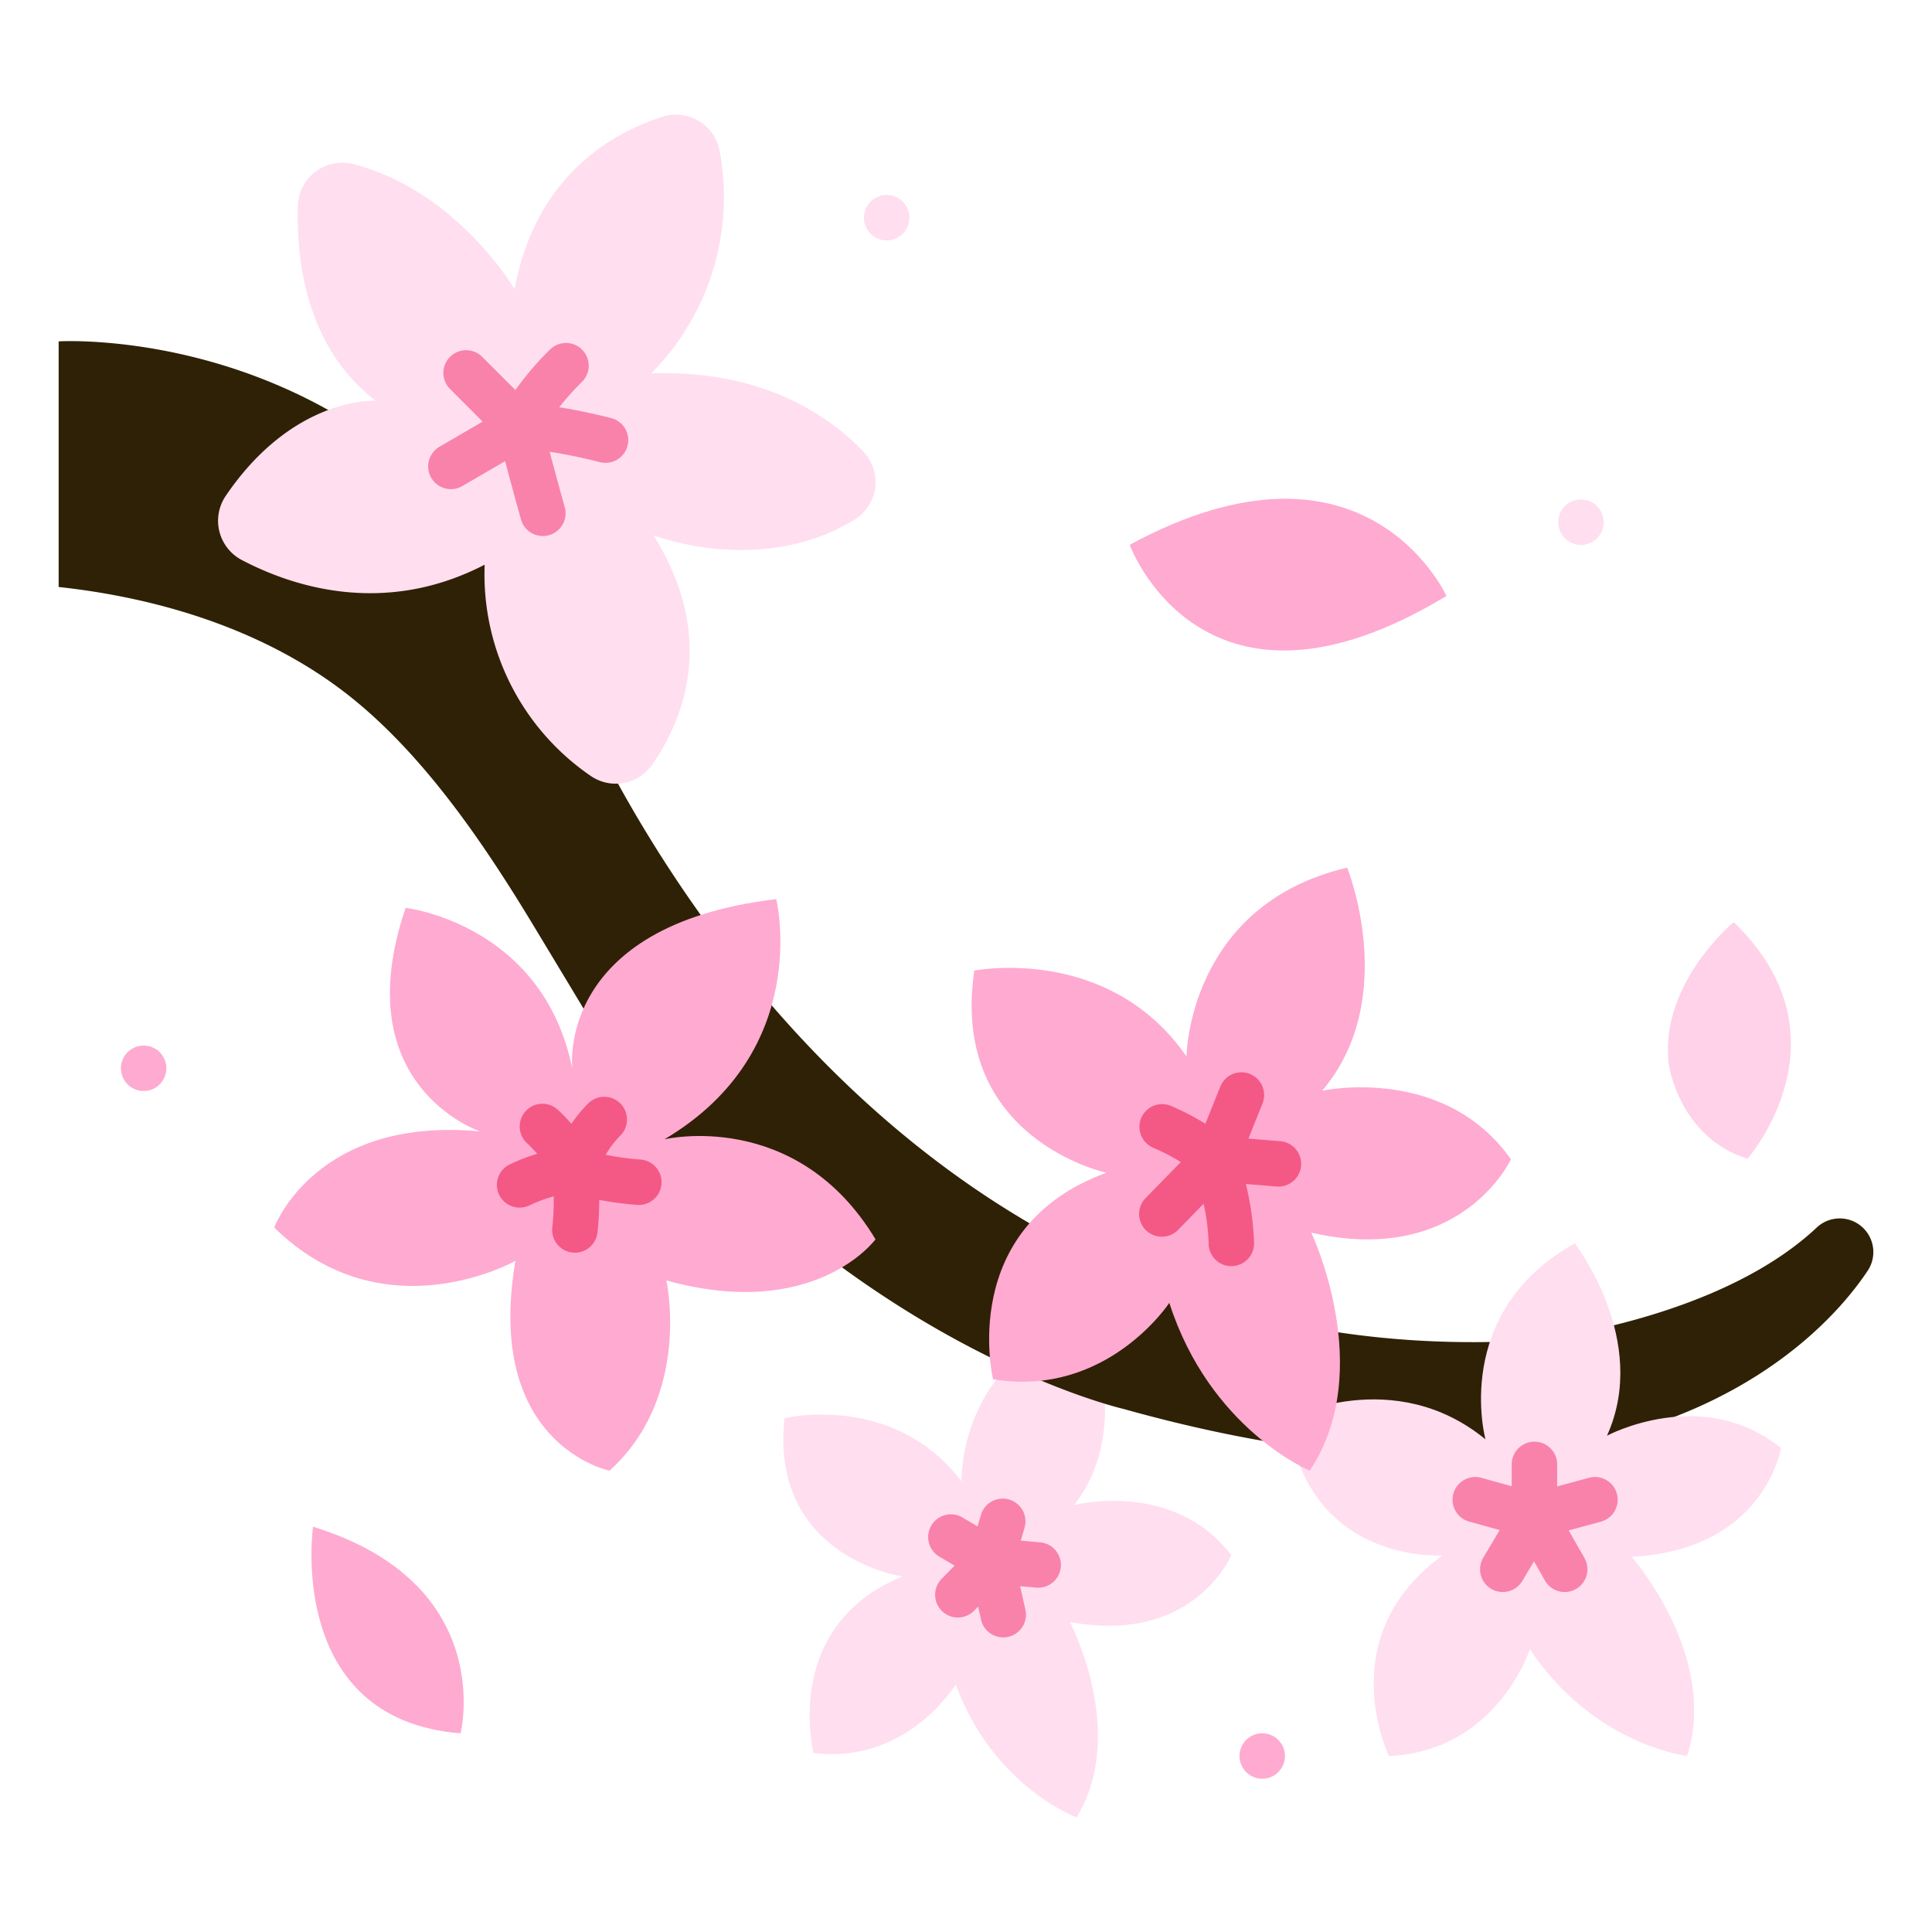 <svg viewBox="0 0 340 340" xmlns="http://www.w3.org/2000/svg"><path d="M138.058 249.571s19.225-4.621 31.154 11.145c0 0-.666-21.869 22.1-28.214 0 0 8.434 18.617-2.292 32.373 0 0 17.422-4.548 27.673 8.8 0 0-6.578 15.843-28.414 11.767 0 0 10.275 19.479 1.177 34.393 0 0-14.667-5.4-21.271-23.415 0 0-8.454 14.114-25.015 12.08 0 0-5.694-22.3 15.618-31.068 0 .004-23.343-3.375-20.73-27.861Z" fill="#ffdef0" class="fill-ffdef0"></path><path d="M10.322 103.3V60.075s41.228-2.58 71 31.08c6.347 7.175 15.44 21.743 19.325 30.5 10.453 23.561 60.056 120.838 169.1 114.215 0 0 32.4-3.334 49.978-19.853a5.909 5.909 0 0 1 9.546 2.174 5.9 5.9 0 0 1-.567 5.4c-7.208 10.9-40.162 49.787-130.985 24.359 0 0-27.183-6.189-57.991-31.464l-22.717-14.318c-5.923-10.881-14.483-24.955-22.978-39.039-8.864-14.7-19.694-30.739-33.283-41.221-13.06-10.078-30.528-16.443-50.428-18.608Z" fill="#2f2105" class="fill-473b37"></path><path d="M52.422 36.161c-.3 9.549 1.4 24.953 13.7 34.374 0 0-14.454-.912-26.444 16.8a7.8 7.8 0 0 0 2.916 11.24c8.78 4.6 24.936 10 42.7.8a42.983 42.983 0 0 0 18.63 37.152 7.793 7.793 0 0 0 10.8-1.892c5.283-7.517 11.708-22.185.267-40.448 0 0 18.885 7.416 35.425-2.767a7.773 7.773 0 0 0 1.506-11.972c-6.011-6.24-17.73-14.473-37.331-13.719a44.1 44.1 0 0 0 12.076-39.065 7.823 7.823 0 0 0-10.037-6.133c-8.855 2.829-22.389 10.382-26.072 30.378 0 0-9.947-17.181-28.271-22a7.824 7.824 0 0 0-9.865 7.252Z" fill="#ffdef0" class="fill-ffdef0"></path><path d="M71.382 159.772s24.156 2.761 29.333 28.3c0 0-3.106-25.183 35.89-29.846 0 0 6.557 26.74-19.671 42.27 0 0 23.21-5.522 37.142 17.6 0 0-10.569 14.494-36.8 7.247 0 0 4.487 20.361-10.007 33.474 0 0-22.087-4.486-16.565-36.925 0 0-23.122 13.114-42.447-5.867 0 0 7.247-19.67 36.235-16.91.008-.002-23.808-7.939-13.11-39.343Z" fill="#ffabd1" class="fill-ffabd1"></path><path d="M226.64 249.585s18.608-9.522 34.781 3.717c0 0-6.114-22.306 15.7-34.48 0 0 13.289 17.037 5.683 33.835 0 0 16.773-9 30.622 2.176 0 0-2.825 17.913-26.276 19.147 0 0 15.395 17.464 9.749 35.049 0 0-16.413-1.907-27.671-18.78 0 0-5.758 17.944-24.792 18.78 0 0-10.3-20.992 9.426-35.3.004.005-23.827 1.671-27.222-24.144Z" fill="#ffdef0" class="fill-ffdef0"></path><path d="M171.464 170.806s23.611-4.667 37.337 15.1c0 0 .275-26.631 28.278-33.219 0 0 9.334 23.061-4.393 39.258 0 0 21.414-4.667 33.219 12.08 0 0-8.785 18.943-35.141 12.9 0 0 11.531 24.2-.274 41.887 0 0-17.571-7.295-24.709-29.532 0 0-10.981 16.746-31.022 13.452 0 0-6.414-26.739 19.942-36.348-.001.003-27.629-5.928-23.237-35.578ZM55.088 268.676s-4.848 33.937 25.972 36.361c0 0 6.579-26.318-25.972-36.361ZM198.8 95.88s12.813 34.974 55.752 9c-.003.003-14.201-31.509-55.752-9Z" fill="#ffabd1" class="fill-ffabd1"></path><path d="M305.107 162.279S291.948 173.1 293.679 187.3c0 0 1.732 12.813 13.852 16.622 0-.001 18.699-21.299-2.424-41.643Z" fill="#ffd2e9" class="fill-ffd2e9"></path><path d="M25.281 192a3.983 3.983 0 0 1-2.82-1.17 3.3 3.3 0 0 1-.5-.61 3.6 3.6 0 0 1-.37-.69 3.88 3.88 0 0 1-.229-.74 4.236 4.236 0 0 1-.081-.79 4 4 0 0 1 4.781-3.92 3.768 3.768 0 0 1 .75.231 3.483 3.483 0 0 1 .689.369 3.289 3.289 0 0 1 .611.5 4 4 0 0 1-2.831 6.82Z" fill="#ffabd1" class="fill-ffabd1"></path><path d="M156.041 42.31a4 4 0 0 1-4-4 4.215 4.215 0 0 1 .08-.781 4 4 0 0 1 .231-.75 4.565 4.565 0 0 1 .359-.69 4.925 4.925 0 0 1 .5-.609 4.008 4.008 0 0 1 5.66 0 4.1 4.1 0 0 1 .491.609 3.994 3.994 0 0 1 .37.69 4.045 4.045 0 0 1 .309 1.531 4.045 4.045 0 0 1-.08.779 3.9 3.9 0 0 1-.229.75 3.628 3.628 0 0 1-.37.69 3.7 3.7 0 0 1-.491.61 4.066 4.066 0 0 1-2.83 1.171ZM278.221 95.9a3.43 3.43 0 0 1-.779-.08 3.885 3.885 0 0 1-.75-.23 4.572 4.572 0 0 1-.692-.36 5.106 5.106 0 0 1-.61-.5 3.631 3.631 0 0 1-.489-.611 3.771 3.771 0 0 1-.371-.69 3.859 3.859 0 0 1-.23-.75 4.129 4.129 0 0 1-.08-.78 4.069 4.069 0 0 1 1.17-2.83 4.919 4.919 0 0 1 .61-.5 4.577 4.577 0 0 1 .691-.36 3.952 3.952 0 0 1 .75-.229 4.033 4.033 0 0 1 3.609 1.089 4.746 4.746 0 0 1 .5.61 4.406 4.406 0 0 1 .37.69 3.742 3.742 0 0 1 .22.75 3.843 3.843 0 0 1 0 1.56 3.7 3.7 0 0 1-.22.75 4.406 4.406 0 0 1-.37.69 4.209 4.209 0 0 1-.5.611 4.066 4.066 0 0 1-2.829 1.17Z" fill="#ffdef0" class="fill-ffdef0"></path><path d="M222.131 313.029a4.119 4.119 0 0 1-.779-.08 3.791 3.791 0 0 1-.75-.23 3.836 3.836 0 0 1-.691-.37 4.145 4.145 0 0 1-.61-.49 4.024 4.024 0 0 1-.489-.61 3.707 3.707 0 0 1-.37-.69 3.768 3.768 0 0 1-.231-.75 3.843 3.843 0 0 1 0-1.56 3.768 3.768 0 0 1 .231-.75 3.707 3.707 0 0 1 .37-.69 4.024 4.024 0 0 1 .489-.61 5.089 5.089 0 0 1 .61-.5 4.625 4.625 0 0 1 .691-.36 3.791 3.791 0 0 1 .75-.23 4.011 4.011 0 0 1 3.609 1.09 4.831 4.831 0 0 1 .5.61 4.406 4.406 0 0 1 .37.69 3.809 3.809 0 0 1 .22.75 3.394 3.394 0 0 1 .08.78 3.995 3.995 0 0 1-4 4Z" fill="#ffabd1" class="fill-ffabd1"></path><path d="M107.535 73.571c-3.721-.938-6.728-1.527-9.116-1.9a48.35 48.35 0 0 1 4-4.471 4 4 0 1 0-5.631-5.683 54.6 54.6 0 0 0-6.09 7.124L84.952 62.9a4 4 0 1 0-5.652 5.655l5.64 5.645-7.6 4.42a4 4 0 1 0 4.022 6.916l7.529-4.378a823.356 823.356 0 0 0 2.779 10.208 4 4 0 1 0 7.707-2.144 840.222 840.222 0 0 1-2.647-9.717c2.187.328 5.108.882 8.851 1.826a4.056 4.056 0 0 0 .982.122 4 4 0 0 0 .975-7.88Z" fill="#f982aa" class="fill-f982aa"></path><path d="M112.745 204.063a49.28 49.28 0 0 1-6.155-.84 16.523 16.523 0 0 1 2.582-3.378 4 4 0 1 0-5.658-5.656 24.445 24.445 0 0 0-2.955 3.582 32.842 32.842 0 0 0-2.338-2.422 4 4 0 1 0-5.4 5.9c.015.014.78.726 1.723 1.8a33.536 33.536 0 0 0-4.836 1.866 4 4 0 1 0 3.469 7.209 25.744 25.744 0 0 1 4.272-1.587 43.437 43.437 0 0 1-.254 5.487 4 4 0 0 0 7.947.917 50.466 50.466 0 0 0 .311-5.78 59.128 59.128 0 0 0 6.663.876c.107.009.213.013.319.013a4 4 0 0 0 .31-7.987Z" fill="#f45885" class="fill-f45885"></path><path d="m183.068 271.432-3.433-.31.652-2.21a4 4 0 1 0-7.672-2.265l-.582 1.971-2.659-1.568a4 4 0 0 0-4.064 6.891l2.683 1.582-2.286 2.341a4 4 0 1 0 5.725 5.588l.7-.715.508 2.258a4 4 0 1 0 7.805-1.754l-.921-4.1 2.827.255c.122.011.244.016.364.016a4 4 0 0 0 .355-7.983Z" fill="#f982aa" class="fill-f982aa"></path><path d="m225.318 200.838-5.619-.46 2.478-6.182a4 4 0 0 0-7.426-2.976l-2.626 6.551a42.673 42.673 0 0 0-6.159-3.193 4 4 0 0 0-2.93 7.444 35.943 35.943 0 0 1 4.767 2.486l-6.162 6.3a4 4 0 1 0 5.721 5.591l4.455-4.558a36.728 36.728 0 0 1 .876 6.945 4 4 0 0 0 3.968 4.031h.033a4 4 0 0 0 4-3.968 50.156 50.156 0 0 0-1.444-10.487l5.414.444c.112.009.222.013.332.013a4 4 0 0 0 .323-7.986Z" fill="#f45885" class="fill-f45885"></path><path d="M284.548 262.879a4 4 0 0 0-4.907-2.813l-5.606 1.52v-3.875a4 4 0 0 0-8 0v3.843l-5.339-1.483a4 4 0 0 0-2.139 7.709l5.363 1.489-2.89 4.855a4 4 0 1 0 6.875 4.092l2.053-3.451 1.927 3.384a4 4 0 1 0 6.953-3.958l-2.771-4.868 5.668-1.537a4 4 0 0 0 2.813-4.907Z" fill="#f982aa" class="fill-f982aa"></path></svg>